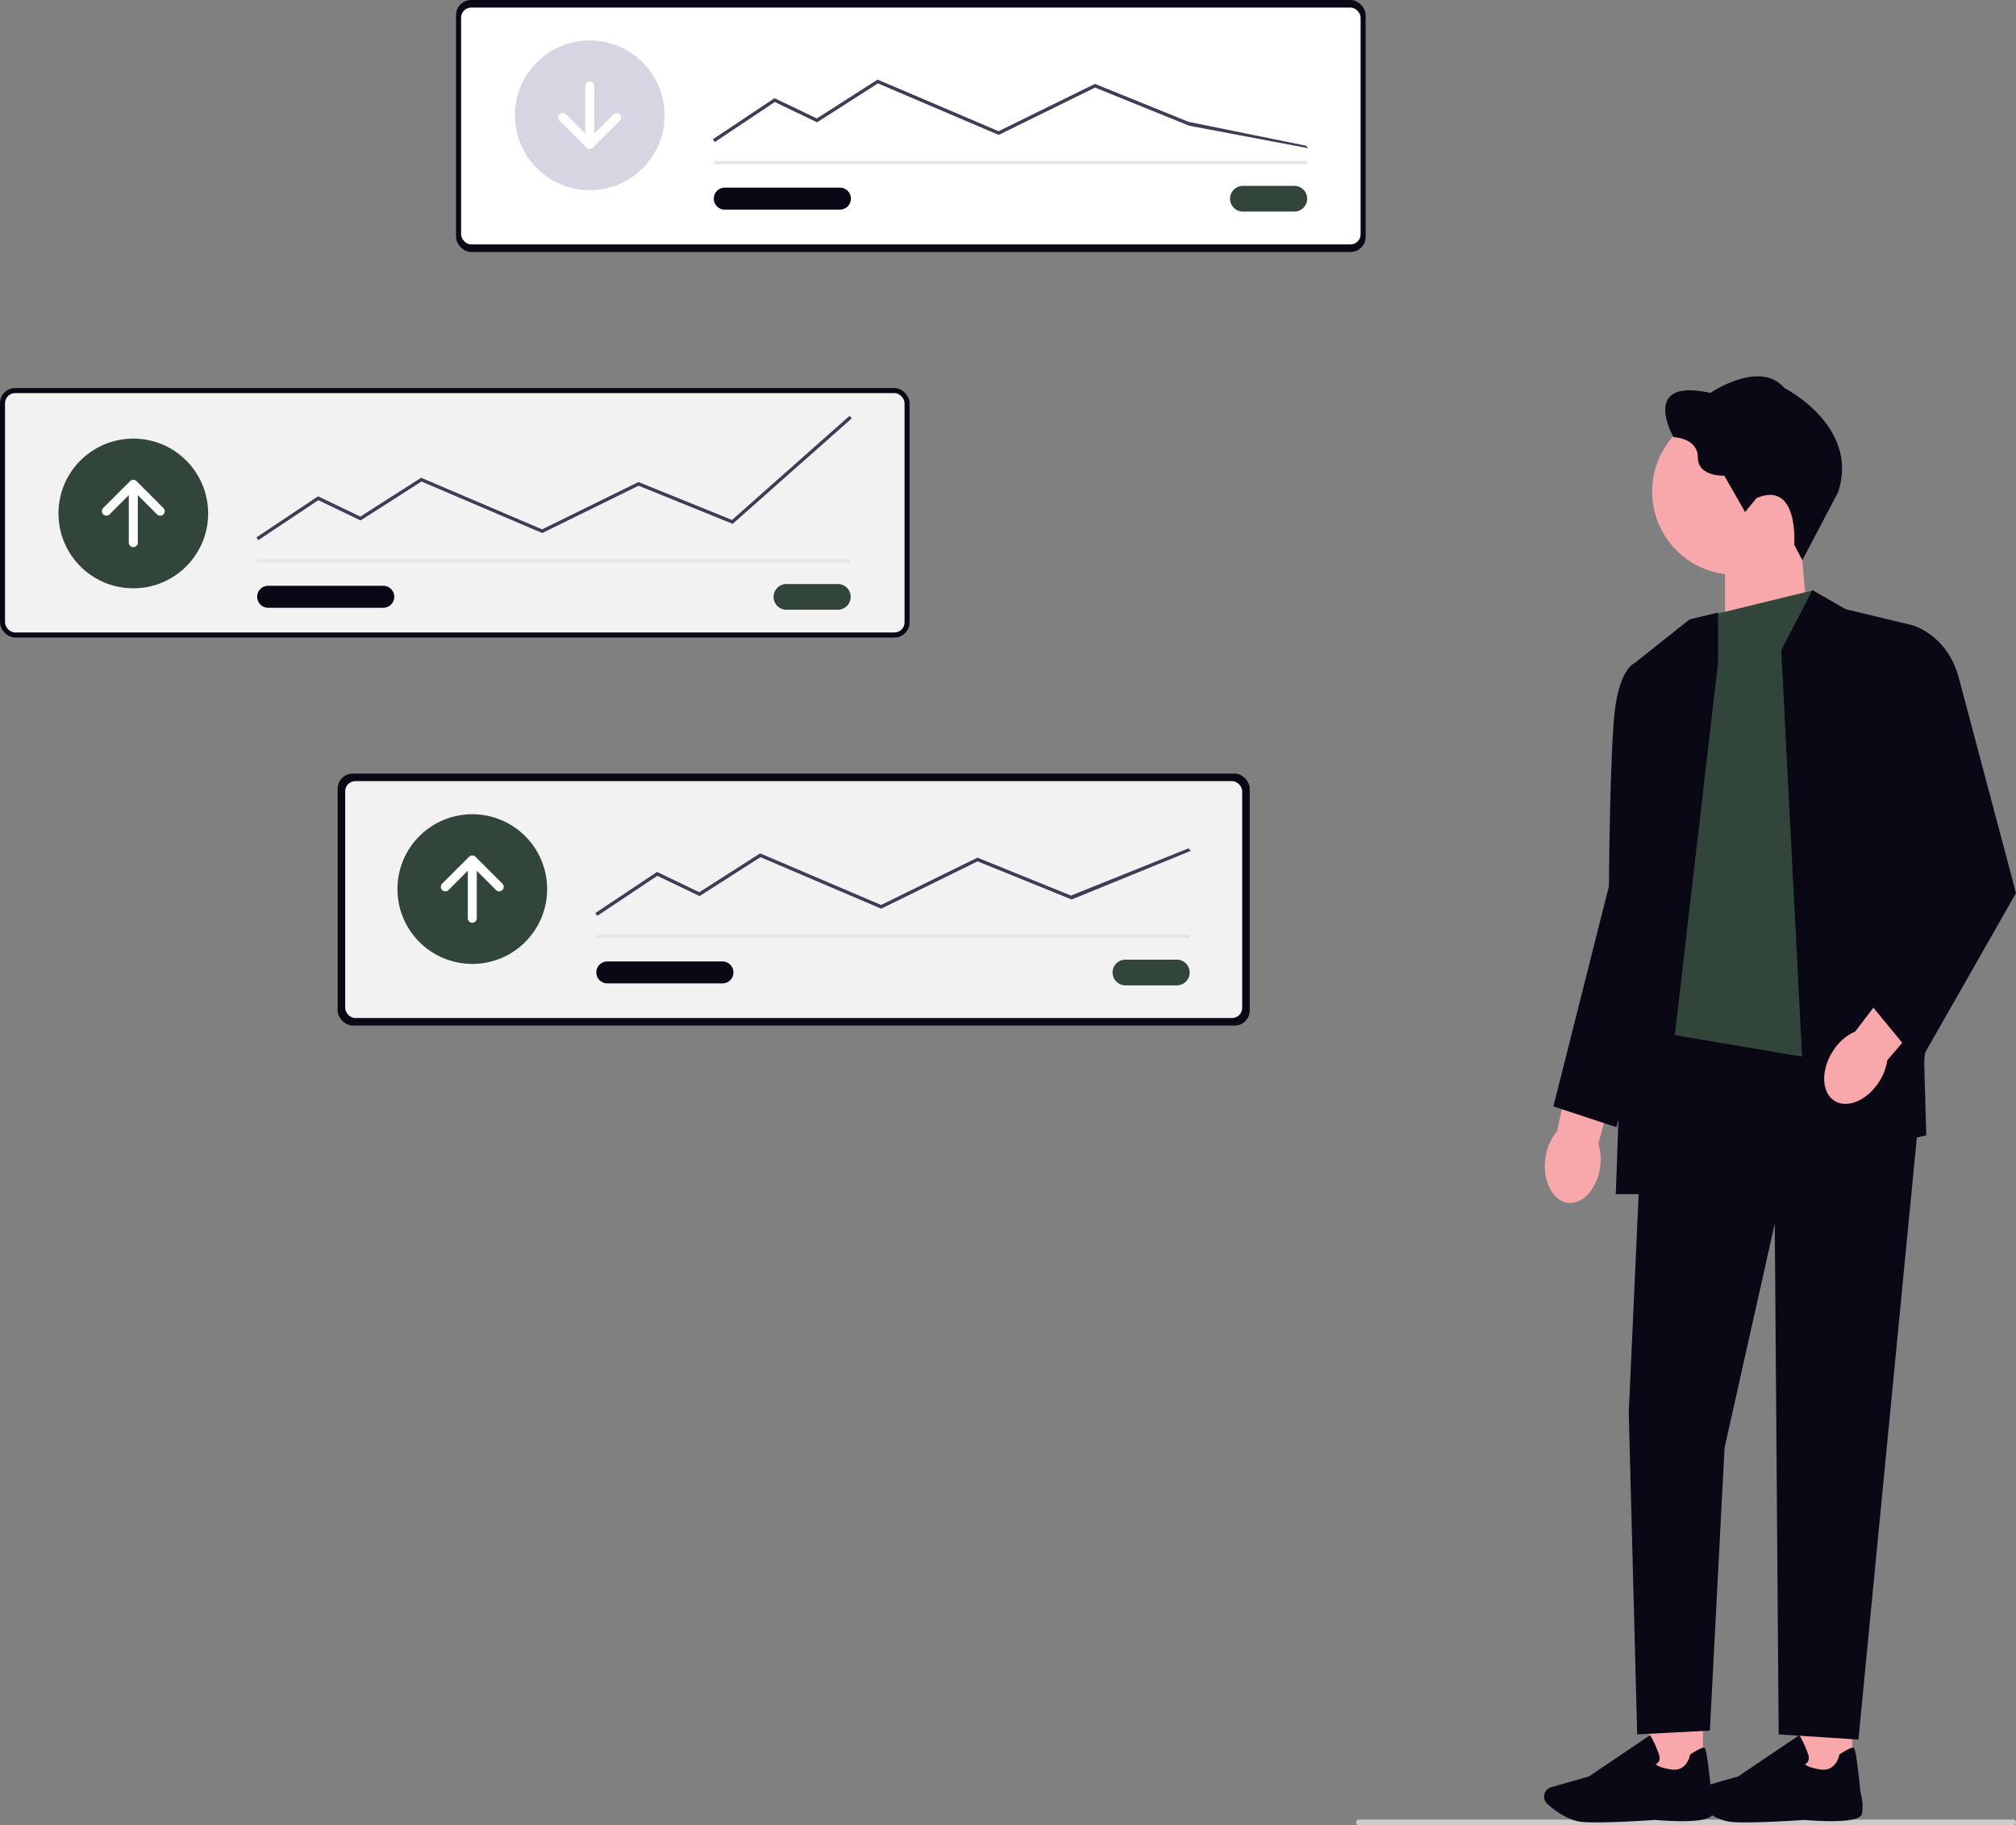 <svg xmlns="http://www.w3.org/2000/svg" width="800.115" height="724.36" viewBox="0 0 800.115 724.36" xmlns:xlink="http://www.w3.org/1999/xlink" role="img" artist="Katerina Limpitsouni" source="https://undraw.co/"><rect x="0" y="0" width="800.115" height="724.36" fill="#808080" stroke="none"/><g transform="translate(-616 -175.714)"><g transform="translate(616 176)"><g transform="translate(180.635)"><rect width="361" height="100" rx="6" transform="translate(0.365 -0.286)" fill="#090814"/><rect width="357" height="94" rx="4" transform="translate(2.365 2.714)" fill="#fff"/><g transform="translate(23.732 15.772)"><path d="M554.714,205.36a5.1,5.1,0,1,0,0,10.2h20.4a5.1,5.1,0,1,0,0-10.2Z" transform="translate(-265.797 -147.65)" fill="#32453A"/><rect width="235.489" height="1.342" transform="translate(78.928 47.818)" fill="#e6e6e6"/><circle cx="29.704" cy="29.704" r="29.704" fill="#d6d6e3"/><path d="M368.547,192.794l-.744-1.117,24.47-16.314,16.78,8.055L433.19,168l.326.139L481.2,188.48,519.438,169.7l37.128,15.052,46.652,9.483.89,1-47.276-8.931L519.49,171.166l-38.249,18.788L433.314,169.51l-24.169,15.441L392.38,176.9Z" transform="translate(-289.244 -152.468)" fill="#3f3d56"/><path d="M372.492,205.983a4.361,4.361,0,1,0,0,8.722h45.622a4.361,4.361,0,0,0,.14-8.721H372.492Z" transform="translate(-289.202 -147.569)" fill="#090814"/><path d="M337.9,181.71a1.781,1.781,0,0,0-2.519,0h0l-7.647,7.647V170.5a1.781,1.781,0,1,0-3.563,0v18.858l-7.647-7.647A1.781,1.781,0,1,0,314,184.223l.006.006,10.689,10.689a1.781,1.781,0,0,0,2.519,0L337.9,184.23A1.781,1.781,0,0,0,337.9,181.71Z" transform="translate(-296.25 -152.375)" fill="#fff"/></g></g><g transform="translate(0 153.54)"><rect width="361" height="99" rx="6" transform="translate(0 0.175)" fill="#090814"/><rect width="357" height="95" rx="4" transform="translate(2 2.175)" fill="#f2f2f2"/><path d="M679.49,354.325a5.1,5.1,0,0,0,0,10.2h20.4a5.1,5.1,0,0,0,0-10.2Z" transform="translate(-367.368 -276.375)" fill="#32453A"/><rect width="235.489" height="1.342" transform="translate(102.132 68.057)" fill="#e6e6e6"/><circle cx="29.704" cy="29.704" r="29.704" transform="translate(23.203 20.238)" fill="#32453A"/><path d="M493.322,344.564l-.745-1.117,24.47-16.314,16.781,8.055,24.136-15.421.326.139,47.686,20.343,38.236-18.783,37.128,15.051,46.652-41.32.89,1-47.276,41.869-37.343-15.139-38.248,18.788-47.927-20.445L533.92,336.718l-16.761-8.044Z" transform="translate(-390.816 -284)" fill="#3f3d56"/><path d="M497.276,354.946a4.361,4.361,0,0,0-.142,8.721H542.9a4.361,4.361,0,1,0,0-8.722Z" transform="translate(-390.782 -276.295)" fill="#090814"/><path d="M438.781,331.412a1.781,1.781,0,0,0,2.519,0h0l7.647-7.647v18.858a1.781,1.781,0,0,0,3.563,0V323.765l7.647,7.647a1.781,1.781,0,1,0,2.519-2.519L451.989,318.2a1.782,1.782,0,0,0-2.519,0l-10.689,10.689a1.781,1.781,0,0,0,0,2.519Z" transform="translate(-397.822 -281.101)" fill="#fff"/></g><g transform="translate(134.347 307.079)"><rect width="362" height="100" rx="6" transform="translate(-0.347 -0.365)" fill="#090814"/><rect width="356" height="94" rx="4" transform="translate(2.653 2.635)" fill="#f2f2f2"/><path d="M513.415,503.288a5.1,5.1,0,1,0,0,10.2h20.4a5.1,5.1,0,1,0,0-10.2Z" transform="translate(-201.103 -429.805)" fill="#32453A"/><rect width="235.489" height="1.342" transform="translate(102.323 63.59)" fill="#e6e6e6"/><circle cx="29.704" cy="29.704" r="29.704" transform="translate(23.395 15.771)" fill="#32453A"/><path d="M327.246,490.949l-.744-1.117,24.47-16.315,16.78,8.055,24.137-15.425L439.9,486.628l38.235-18.783L515.261,482.9l46.652-18.741.89,1-47.27,19.293L478.19,469.32l-38.248,18.788-47.927-20.445-24.168,15.442-16.765-8.047Z" transform="translate(-224.551 -434.851)" fill="#3f3d56"/><path d="M331.193,503.909a4.361,4.361,0,1,0,0,8.722h45.622a4.361,4.361,0,0,0,.142-8.721H331.193Z" transform="translate(-224.508 -429.725)" fill="#090814"/><path d="M272.707,480.375a1.781,1.781,0,0,0,2.519,0h0l7.647-7.647v18.858a1.781,1.781,0,1,0,3.563.011V472.728l7.647,7.647a1.781,1.781,0,0,0,2.526-2.513l-.006-.006-10.689-10.689a1.782,1.782,0,0,0-2.519,0l-10.689,10.689a1.781,1.781,0,0,0,0,2.519Z" transform="translate(-231.556 -434.531)" fill="#fff"/></g></g><path d="M970.659,768.938H711a1.129,1.129,0,0,1,0-2.258H970.659a1.129,1.129,0,0,1,0,2.258Z" transform="translate(444.328 131.136)" fill="#cbcbcb"/><g transform="translate(1228.808 325.051)"><path d="M307.1,309.772c-1.725,8.658-7.882,14.274-13.753,12.538s-9.23-10.169-7.5-18.827a19.511,19.511,0,0,1,4.411-9.26l7.79-36.552,18.215,6-9.618,35.4a21.935,21.935,0,0,1,.439,10.7h0Z" transform="translate(-285.083 5.421)" fill="#f8a8ab"/><rect width="21.38" height="30.334" transform="translate(41.692 525.193)" fill="#f8a8ab"/><path d="M294.148,561.8c3.655.327,21.952,1.777,22.87-2.42a17.979,17.979,0,0,0-.572-8.423c-1.756-17.5-2.41-17.694-2.808-17.806-.623-.184-2.44.684-5.391,2.583l-.184.122-.041.214c-.051.276-1.358,6.7-7.555,5.707-4.247-.674-5.626-1.613-6.065-2.073a2.612,2.612,0,0,0,1.123-.939,3.285,3.285,0,0,0,.235-2.736,42.517,42.517,0,0,0-3.288-7.382l-.276-.49-24.3,16.4-15.009,4.288a3.866,3.866,0,0,0-2.5,2.216h0a3.871,3.871,0,0,0,.98,4.37c2.726,2.451,8.137,6.647,13.824,7.167,1.511.143,3.512.194,5.758.194,9.383,0,23.085-.97,23.187-.99Z" transform="translate(-250.088 11.102)" fill="#090814"/><rect width="21.38" height="30.334" transform="translate(100.92 525.193)" fill="#f8a8ab"/><path d="M236.138,561.8c3.655.327,21.952,1.777,22.87-2.42a17.98,17.98,0,0,0-.572-8.423c-1.756-17.5-2.41-17.694-2.808-17.806-.623-.184-2.44.684-5.391,2.583l-.184.122-.041.214c-.051.276-1.358,6.7-7.555,5.707-4.247-.674-5.626-1.613-6.065-2.073a2.613,2.613,0,0,0,1.123-.939,3.285,3.285,0,0,0,.235-2.736,42.513,42.513,0,0,0-3.288-7.382l-.276-.49-24.3,16.4-15.009,4.288a3.866,3.866,0,0,0-2.5,2.216h0a3.871,3.871,0,0,0,.98,4.37c2.726,2.451,8.137,6.647,13.824,7.167,1.511.143,3.512.194,5.758.194,9.383,0,23.085-.97,23.187-.99Z" transform="translate(-132.849 11.102)" fill="#090814"/><path d="M246.262,101.038,213.11,111.932V64.21h30.079Z" transform="translate(-141.289 1.358)" fill="#f8a8ab"/><circle cx="33.029" cy="33.029" r="33.029" transform="translate(42.896 12.721)" fill="#f8a8ab"/><path d="M236.331,48.324l-4.554,5.524-8.24-14.417s-10.516.541-10.516-7.259-9.649-8.025-9.649-8.025S189.722.306,218,6.586c0,0,19.613-13.436,29.374-1.95,0,0,29.915,15.06,21.349,41.289L254.5,72.961l-3.226-6.116s1.95-25.688-14.958-18.531Z" transform="translate(-151.992 0.009)" fill="#090814"/><path d="M173.872,254.19H285.437l-27.3,281.48-31.651-2.042-1.562-202.71L205,419.878,199.172,532.1l-28.843,1.531L166.98,405.972Z" transform="translate(-133.365 5.348)" fill="#090814"/><path d="M237.051,83.19l-37.777,9.189L166.98,231.94l3.8,25.842,94.6,16.009,16.969-16.009Z" transform="translate(-130.271 1.756)" fill="#32453A"/><path d="M179.715,82.446l13.252,7.606,26.2,6.289L224.9,298.835l-47.135,10.692-10.41-203.234Z" transform="translate(-73.209 2.399)" fill="#090814"/><path d="M288.864,91.035v20.054L264.411,321.825H248.32l7.423-210.735,21.849-17.357Z" transform="translate(-219.84 2.741)" fill="#090814"/><path d="M313.209,108.87l-12.957,2.665s-5.677,2.083-7.739,18.215-2.42,70.306-2.42,70.306l-22.033,87.4,25.025,8.25,11.782-47.027,8.352-139.816Z" transform="translate(-264.35 2.295)" fill="#090814"/><path d="M180.043,276.559c-5.258,7.1-13.222,9.536-17.786,5.462s-4-13.13,1.256-20.236a19.377,19.377,0,0,1,7.954-6.483l22.666-29.721,13.906,13.212-23.82,27.894a21.978,21.978,0,0,1-4.176,9.863h0Z" transform="translate(-47.992 4.747)" fill="#f8a8ab"/><path d="M139.78,99.957,150.133,96.7s14.029,3.482,18.674,21l22.676,85.356-38.461,67.509L132.47,245.613l19.358-61.975L139.77,99.957Z" transform="translate(-4.177 2.04)" fill="#090814"/></g></g></svg>